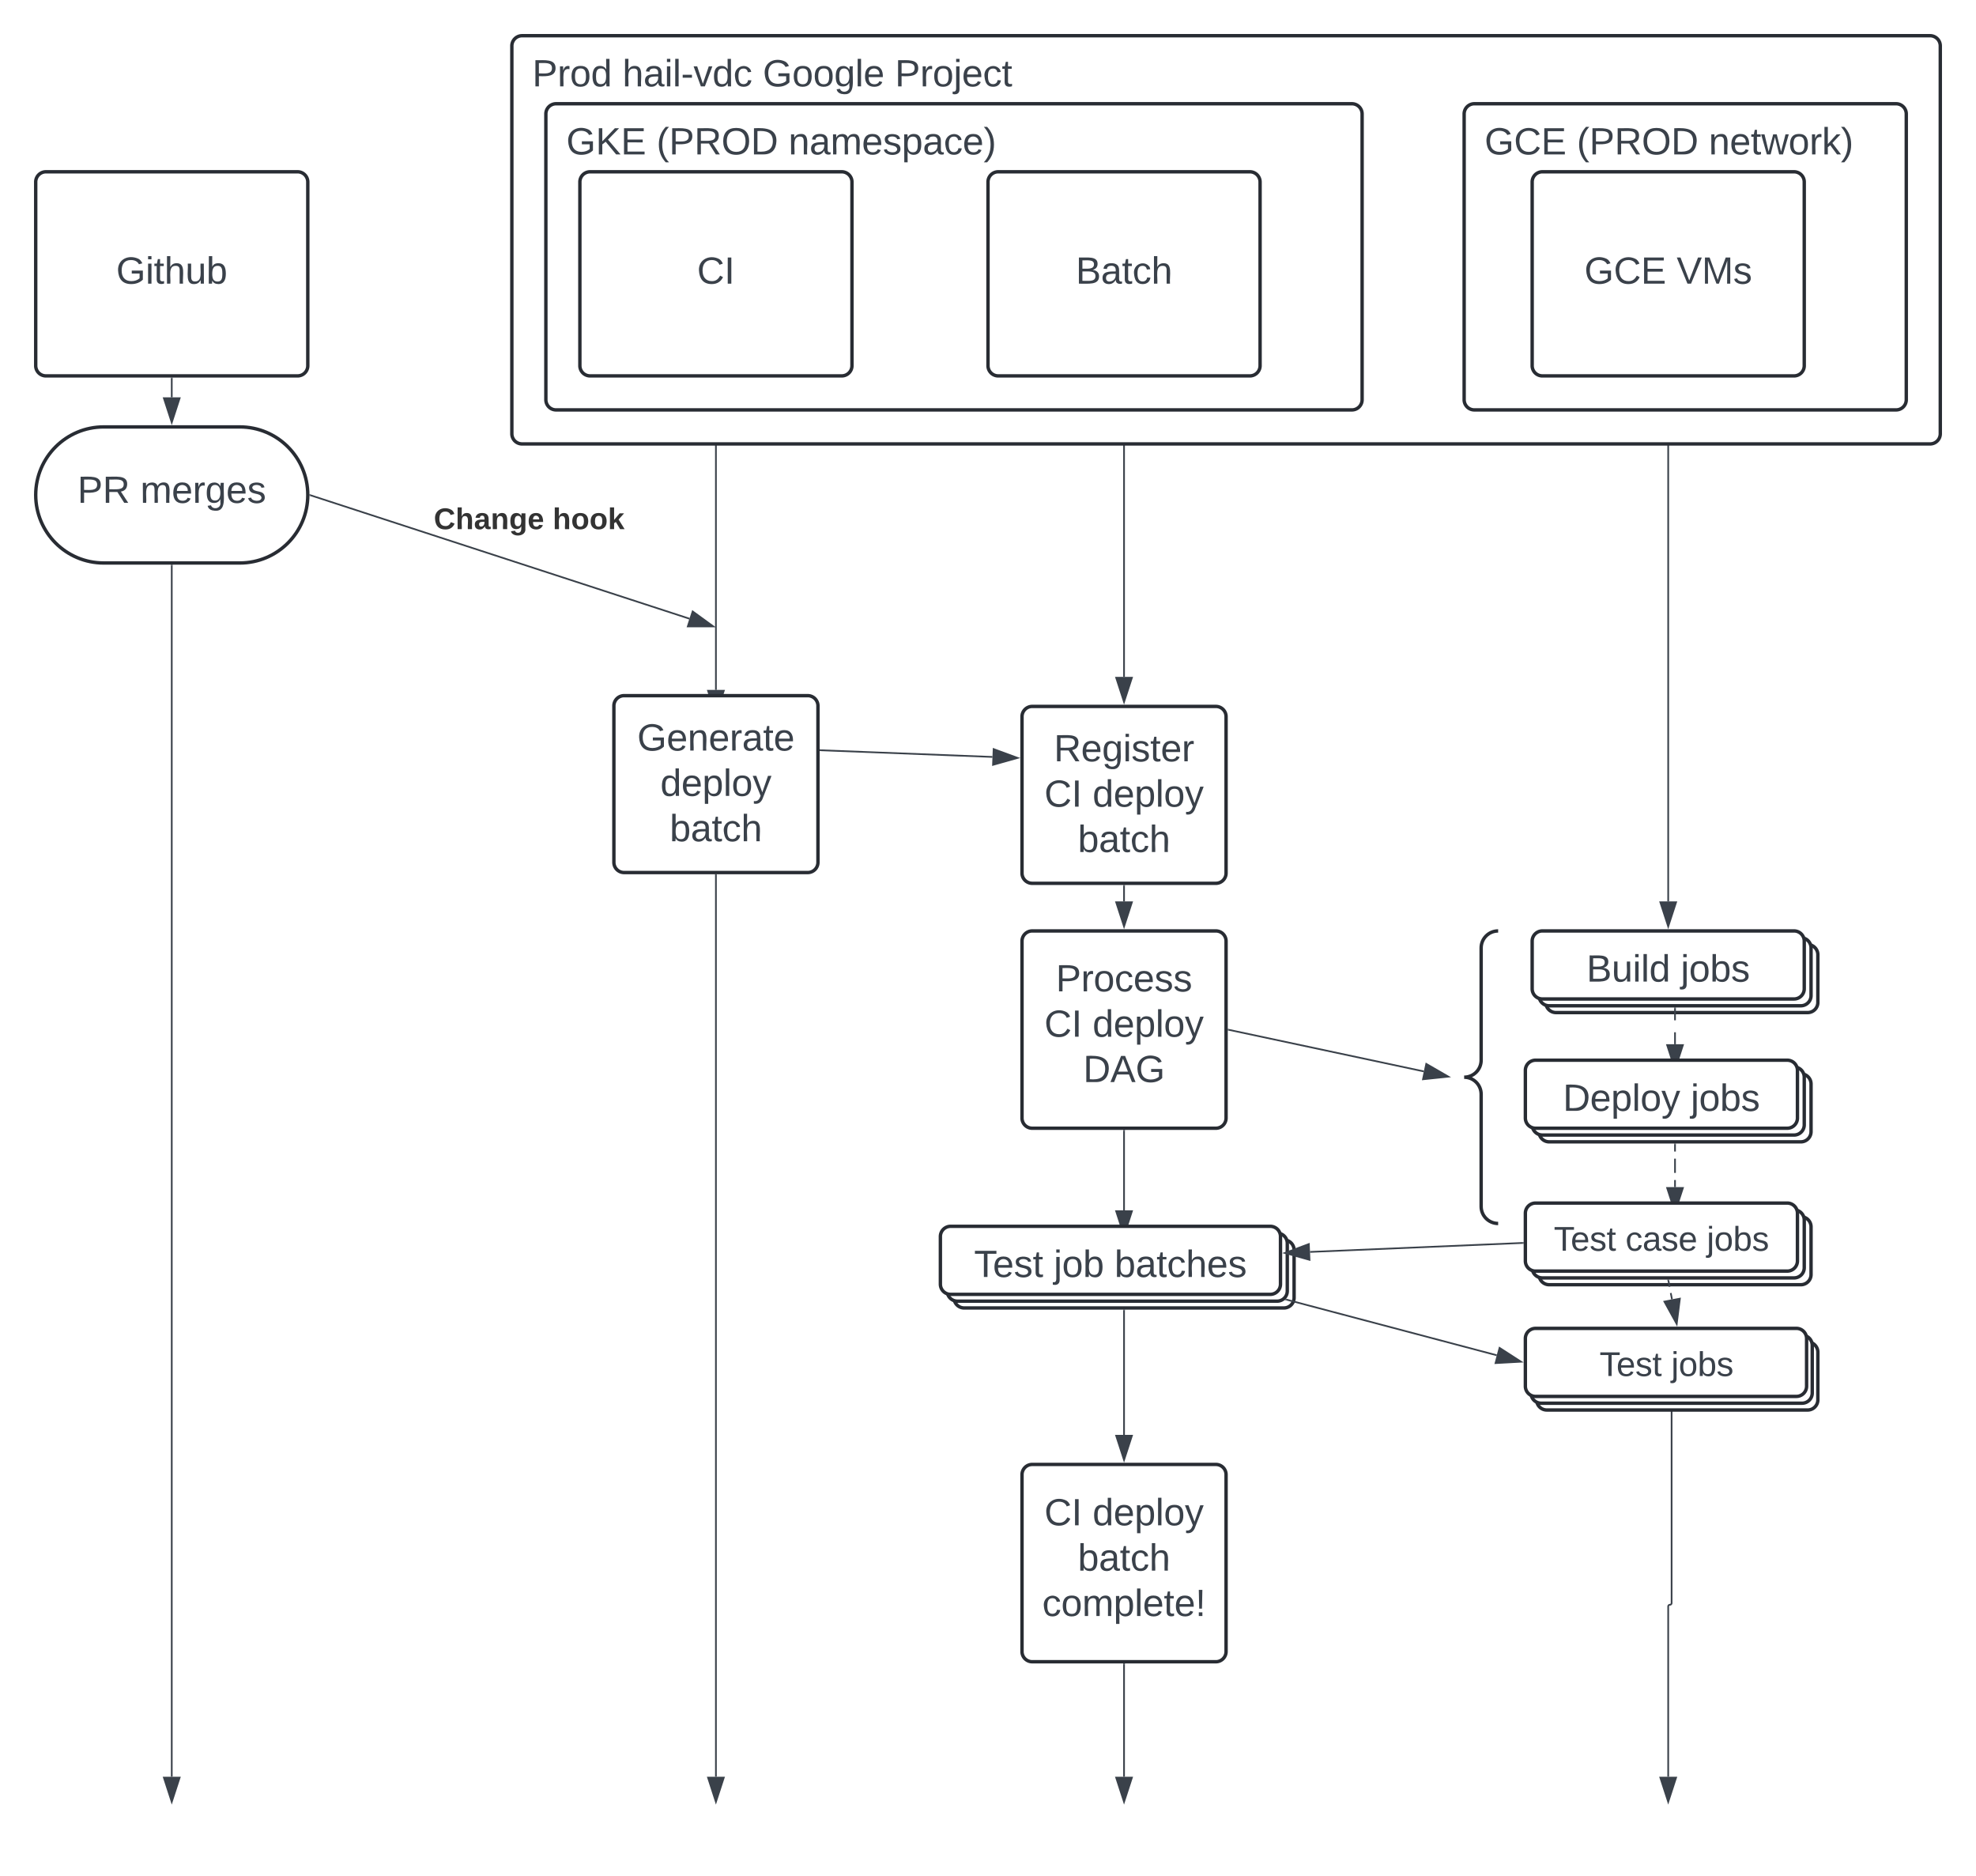 <svg xmlns="http://www.w3.org/2000/svg" xmlns:xlink="http://www.w3.org/1999/xlink" xmlns:lucid="lucid" width="1162" height="1103"><g transform="translate(-139 -139)" lucid:page-tab-id="12R1RM5CUFfr"><path d="M0 0h1500v1500H0z" fill="#fff"/><path d="M1122 965.5v116a1 1 0 0 1-1 1 1 1 0 0 0-1 1v100.12" stroke="#3a414a" fill="none"/><path d="M1122.47 965.5h-.94v-.5h.94z" stroke="#3a414a" stroke-width=".05" fill="#3a414a"/><path d="M1120 1198.38l-4.63-14.26h9.27z" stroke="#3a414a" fill="#3a414a"/><path d="M1120 361.5v307.45" stroke="#3a414a" fill="none"/><path d="M1120.47 361.5h-.94v-.5h.94z" stroke="#3a414a" stroke-width=".05" fill="#3a414a"/><path d="M1120 683.7l-4.63-14.25h9.27z" stroke="#3a414a" fill="#3a414a"/><path d="M800 659.83v9.12" stroke="#3a414a" fill="none"/><path d="M800.48 659.85h-.96v-.52h.96z" stroke="#3a414a" stroke-width=".05" fill="#3a414a"/><path d="M800 683.7l-4.63-14.25h9.26z" stroke="#3a414a" fill="#3a414a"/><path d="M800 803.83v46.8" stroke="#3a414a" fill="none"/><path d="M800.48 803.85h-.96v-.52h.96z" stroke="#3a414a" stroke-width=".05" fill="#3a414a"/><path d="M800 865.38l-4.63-14.26h9.26z" stroke="#3a414a" fill="#3a414a"/><path d="M800 909.5v73.12" stroke="#3a414a" fill="none"/><path d="M800.48 909.5h-.96v-.5h.96z" stroke="#3a414a" stroke-width=".05" fill="#3a414a"/><path d="M800 997.38l-4.63-14.26h9.26z" stroke="#3a414a" fill="#3a414a"/><path d="M800 1117.5v66.12" stroke="#3a414a" fill="none"/><path d="M800.48 1117.5h-.96v-.5h.96z" stroke="#3a414a" stroke-width=".05" fill="#3a414a"/><path d="M800 1198.38l-4.63-14.26h9.26z" stroke="#3a414a" fill="#3a414a"/><path d="M800 361.5v175.45" stroke="#3a414a" fill="none"/><path d="M800.48 361.5h-.96v-.5h.96z" stroke="#3a414a" stroke-width=".05" fill="#3a414a"/><path d="M800 551.7l-4.63-14.25h9.26z" stroke="#3a414a" fill="#3a414a"/><path d="M560 361.5v183.12" stroke="#3a414a" fill="none"/><path d="M560.48 361.5h-.96v-.5h.96z" stroke="#3a414a" stroke-width=".05" fill="#3a414a"/><path d="M560 559.38l-4.63-14.26h9.26z" stroke="#3a414a" fill="#3a414a"/><path d="M560 653.5v530.1" stroke="#3a414a" fill="none"/><path d="M560.48 653.5h-.96v-.5h.96z" stroke="#3a414a" stroke-width=".05" fill="#3a414a"/><path d="M560 1198.38l-4.63-14.27 9.26.02z" stroke="#3a414a" fill="#3a414a"/><path d="M560 561.5v61.12M560 561.5v-.5" stroke="#3a414a" fill="none"/><path d="M560 637.38l-4.63-14.26h9.26z" stroke="#3a414a" fill="#3a414a"/><path d="M160 246a6 6 0 0 1 6-6h148a6 6 0 0 1 6 6v108a6 6 0 0 1-6 6H166a6 6 0 0 1-6-6z" stroke="#282c33" stroke-width="2" fill="#fff"/><use xlink:href="#a" transform="matrix(1,0,0,1,172,252) translate(35.315 53.778)"/><path d="M440 166a6 6 0 0 1 6-6h828a6 6 0 0 1 6 6v228a6 6 0 0 1-6 6H446a6 6 0 0 1-6-6z" stroke="#282c33" stroke-width="2" fill="#fff"/><use xlink:href="#b" transform="matrix(1,0,0,1,452,172) translate(0 17.778)"/><use xlink:href="#c" transform="matrix(1,0,0,1,452,172) translate(53.025 17.778)"/><use xlink:href="#d" transform="matrix(1,0,0,1,452,172) translate(135.556 17.778)"/><use xlink:href="#e" transform="matrix(1,0,0,1,452,172) translate(213.272 17.778)"/><path d="M240 471.5v712.1" stroke="#3a414a" fill="none"/><path d="M240.47 471.5h-.94v-.5h.94z" stroke="#3a414a" stroke-width=".05" fill="#3a414a"/><path d="M240 1198.38l-4.63-14.27 9.26.02z" stroke="#3a414a" fill="#3a414a"/><path d="M240 361.5v11.12" stroke="#3a414a" fill="none"/><path d="M240.47 361.5h-.94v-.5h.94z" stroke="#3a414a" stroke-width=".05" fill="#3a414a"/><path d="M240 387.38l-4.63-14.26h9.26z" stroke="#3a414a" fill="#3a414a"/><path d="M460 206a6 6 0 0 1 6-6h468a6 6 0 0 1 6 6v168a6 6 0 0 1-6 6H466a6 6 0 0 1-6-6z" stroke="#282c33" stroke-width="2" fill="#fff"/><use xlink:href="#f" transform="matrix(1,0,0,1,472,212) translate(0 17.778)"/><use xlink:href="#g" transform="matrix(1,0,0,1,472,212) translate(53.086 17.778)"/><use xlink:href="#h" transform="matrix(1,0,0,1,472,212) translate(130.679 17.778)"/><path d="M480 246a6 6 0 0 1 6-6h148a6 6 0 0 1 6 6v108a6 6 0 0 1-6 6H486a6 6 0 0 1-6-6z" stroke="#282c33" stroke-width="2" fill="#fff"/><use xlink:href="#i" transform="matrix(1,0,0,1,492,252) translate(56.92 53.778)"/><path d="M1000 206a6 6 0 0 1 6-6h248a6 6 0 0 1 6 6v168a6 6 0 0 1-6 6h-248a6 6 0 0 1-6-6z" stroke="#282c33" stroke-width="2" fill="#fff"/><use xlink:href="#j" transform="matrix(1,0,0,1,1012,212) translate(0 17.778)"/><use xlink:href="#g" transform="matrix(1,0,0,1,1012,212) translate(54.259 17.778)"/><use xlink:href="#k" transform="matrix(1,0,0,1,1012,212) translate(131.852 17.778)"/><path d="M280 390c22.1 0 40 17.9 40 40s-17.9 40-40 40h-80c-22.1 0-40-17.9-40-40s17.9-40 40-40z" stroke="#282c33" stroke-width="2" fill="#fff"/><use xlink:href="#l" transform="matrix(1,0,0,1,165,395) translate(19.537 39.653)"/><use xlink:href="#m" transform="matrix(1,0,0,1,165,395) translate(56.512 39.653)"/><path d="M1040 246a6 6 0 0 1 6-6h148a6 6 0 0 1 6 6v108a6 6 0 0 1-6 6h-148a6 6 0 0 1-6-6z" stroke="#282c33" stroke-width="2" fill="#fff"/><use xlink:href="#j" transform="matrix(1,0,0,1,1052,252) translate(18.679 53.778)"/><use xlink:href="#n" transform="matrix(1,0,0,1,1052,252) translate(72.938 53.778)"/><path d="M500 554a6 6 0 0 1 6-6h108a6 6 0 0 1 6 6v92a6 6 0 0 1-6 6H506a6 6 0 0 1-6-6z" stroke="#282c33" stroke-width="2" fill="#fff"/><use xlink:href="#o" transform="matrix(1,0,0,1,512,560) translate(1.735 20.278)"/><use xlink:href="#p" transform="matrix(1,0,0,1,512,560) translate(15.315 46.944)"/><use xlink:href="#q" transform="matrix(1,0,0,1,512,560) translate(20.84 73.611)"/><path d="M621.5 580.1l101.13 3.93" stroke="#3a414a" fill="none"/><path d="M621.53 579.6l-.04.96-.5-.02v-.95z" stroke="#3a414a" stroke-width=".05" fill="#3a414a"/><path d="M737.38 584.6l-14.43 4.08.36-9.26z" stroke="#3a414a" fill="#3a414a"/><path d="M740 692.33a6 6 0 0 1 6-6h108a6 6 0 0 1 6 6v104a6 6 0 0 1-6 6H746a6 6 0 0 1-6-6z" stroke="#282c33" stroke-width="2" fill="#fff"/><use xlink:href="#r" transform="matrix(1,0,0,1,752,698.333) translate(7.907 23.528)"/><use xlink:href="#s" transform="matrix(1,0,0,1,752,698.333) translate(1.148 50.194)"/><use xlink:href="#p" transform="matrix(1,0,0,1,752,698.333) translate(29.481 50.194)"/><use xlink:href="#t" transform="matrix(1,0,0,1,752,698.333) translate(23.957 76.861)"/><path d="M1048 700.33a6 6 0 0 1 6-6h148a6 6 0 0 1 6 6v28a6 6 0 0 1-6 6h-148a6 6 0 0 1-6-6z" stroke="#282c33" stroke-width="2" fill="#fff"/><use xlink:href="#u" transform="matrix(1,0,0,1,1060,706.333) translate(40.84 17.778)"/><use xlink:href="#v" transform="matrix(1,0,0,1,1060,706.333) translate(82.815 17.778)"/><path d="M1044 696.33a6 6 0 0 1 6-6h148a6 6 0 0 1 6 6v28a6 6 0 0 1-6 6h-148a6 6 0 0 1-6-6z" stroke="#282c33" stroke-width="2" fill="#fff"/><use xlink:href="#u" transform="matrix(1,0,0,1,1056,702.333) translate(40.84 17.778)"/><use xlink:href="#v" transform="matrix(1,0,0,1,1056,702.333) translate(82.815 17.778)"/><path d="M1040 692.33a6 6 0 0 1 6-6h148a6 6 0 0 1 6 6v28a6 6 0 0 1-6 6h-148a6 6 0 0 1-6-6z" stroke="#282c33" stroke-width="2" fill="#fff"/><use xlink:href="#w" transform="matrix(1,0,0,1,1052,698.333) translate(19.944 17.778)"/><use xlink:href="#x" transform="matrix(1,0,0,1,1052,698.333) translate(75.377 17.778)"/><path d="M1124 731.83v7.04m0 7.04v7.05" stroke="#3a414a" fill="none"/><path d="M1124.47 731.85h-.94v-.52h.94z" stroke="#3a414a" stroke-width=".05" fill="#3a414a"/><path d="M1124 767.7l-4.63-14.25h9.27z" stroke="#3a414a" fill="#3a414a"/><path d="M1124 811.83v4.2m0 4.18v8.38m0 4.18v4.2" stroke="#3a414a" fill="none"/><path d="M1124.47 811.85h-.94v-.52h.94z" stroke="#3a414a" stroke-width=".05" fill="#3a414a"/><path d="M1124 851.7l-4.63-14.25h9.27z" stroke="#3a414a" fill="#3a414a"/><path d="M1044 776.33a6 6 0 0 1 6-6h148a6 6 0 0 1 6 6v28a6 6 0 0 1-6 6h-148a6 6 0 0 1-6-6z" stroke="#282c33" stroke-width="2" fill="#fff"/><use xlink:href="#u" transform="matrix(1,0,0,1,1056,782.333) translate(40.84 17.778)"/><use xlink:href="#v" transform="matrix(1,0,0,1,1056,782.333) translate(82.815 17.778)"/><path d="M1040 772.33a6 6 0 0 1 6-6h148a6 6 0 0 1 6 6v28a6 6 0 0 1-6 6h-148a6 6 0 0 1-6-6z" stroke="#282c33" stroke-width="2" fill="#fff"/><use xlink:href="#u" transform="matrix(1,0,0,1,1052,778.333) translate(40.84 17.778)"/><use xlink:href="#v" transform="matrix(1,0,0,1,1052,778.333) translate(82.815 17.778)"/><path d="M1036 768.33a6 6 0 0 1 6-6h148a6 6 0 0 1 6 6v28a6 6 0 0 1-6 6h-148a6 6 0 0 1-6-6z" stroke="#282c33" stroke-width="2" fill="#fff"/><use xlink:href="#y" transform="matrix(1,0,0,1,1048,774.333) translate(10.068 17.778)"/><use xlink:href="#x" transform="matrix(1,0,0,1,1048,774.333) translate(85.253 17.778)"/><path d="M740 560.33a6 6 0 0 1 6-6h108a6 6 0 0 1 6 6v92a6 6 0 0 1-6 6H746a6 6 0 0 1-6-6z" stroke="#282c33" stroke-width="2" fill="#fff"/><use xlink:href="#z" transform="matrix(1,0,0,1,752,566.333) translate(6.735 20.278)"/><use xlink:href="#s" transform="matrix(1,0,0,1,752,566.333) translate(1.148 46.944)"/><use xlink:href="#p" transform="matrix(1,0,0,1,752,566.333) translate(29.481 46.944)"/><use xlink:href="#q" transform="matrix(1,0,0,1,752,566.333) translate(20.84 73.611)"/><path d="M1044 860.33a6 6 0 0 1 6-6h148a6 6 0 0 1 6 6v28a6 6 0 0 1-6 6h-148a6 6 0 0 1-6-6z" stroke="#282c33" stroke-width="2" fill="#fff"/><use xlink:href="#u" transform="matrix(1,0,0,1,1056,866.333) translate(40.84 17.778)"/><use xlink:href="#v" transform="matrix(1,0,0,1,1056,866.333) translate(82.815 17.778)"/><path d="M1040 856.33a6 6 0 0 1 6-6h148a6 6 0 0 1 6 6v28a6 6 0 0 1-6 6h-148a6 6 0 0 1-6-6z" stroke="#282c33" stroke-width="2" fill="#fff"/><use xlink:href="#u" transform="matrix(1,0,0,1,1052,862.333) translate(40.84 17.778)"/><use xlink:href="#v" transform="matrix(1,0,0,1,1052,862.333) translate(82.815 17.778)"/><path d="M1036 852.33a6 6 0 0 1 6-6h148a6 6 0 0 1 6 6v28a6 6 0 0 1-6 6h-148a6 6 0 0 1-6-6z" stroke="#282c33" stroke-width="2" fill="#fff"/><use xlink:href="#A" transform="matrix(1,0,0,1,1048,858.333) translate(4.722 16)"/><use xlink:href="#B" transform="matrix(1,0,0,1,1048,858.333) translate(46.889 16)"/><use xlink:href="#C" transform="matrix(1,0,0,1,1048,858.333) translate(94.667 16)"/><path d="M1120.1 891.82l.7 3.7m.7 3.7l.72 3.7" stroke="#3a414a" fill="none"/><path d="M1120.56 891.75l-.93.18-.1-.6h.95z" stroke="#3a414a" stroke-width=".05" fill="#3a414a"/><path d="M1125 917.4l-7.24-13.13 9.1-1.74z" stroke="#3a414a" fill="#3a414a"/><path d="M720 246a6 6 0 0 1 6-6h148a6 6 0 0 1 6 6v108a6 6 0 0 1-6 6H726a6 6 0 0 1-6-6z" stroke="#282c33" stroke-width="2" fill="#fff"/><use xlink:href="#D" transform="matrix(1,0,0,1,732,252) translate(39.605 53.778)"/><path d="M321.48 430.15l222.94 72.6" stroke="#3a414a" fill="none"/><path d="M321.63 429.7l-.3.9-.36-.1.03-.5-.02-.5z" stroke="#3a414a" stroke-width=".05" fill="#3a414a"/><path d="M558.46 507.3h-15l2.87-8.82z" stroke="#3a414a" fill="#3a414a"/><g><use xlink:href="#E" transform="matrix(1,0,0,1,394.086,435.885) translate(0 14.222)"/><use xlink:href="#F" transform="matrix(1,0,0,1,394.086,435.885) translate(69.926 14.222)"/></g><path d="M1000 692.33a6 6 0 0 1 6-6h8a6 6 0 0 1 6 6v160a6 6 0 0 1-6 6h-8a6 6 0 0 1-6-6z" fill="none"/><path d="M1020 858.33c-5.52 0-10-4.47-10-10v-66c0-5.52-4.48-10-10-10 5.52 0 10-4.47 10-10v-66c0-5.52 4.48-10 10-10" stroke="#282c33" stroke-width="2" fill="none"/><path d="M861.5 744.44l114.78 24.48" stroke="#3a414a" fill="none"/><path d="M861.6 743.98l-.2.92-.4-.08v-.97z" stroke="#3a414a" stroke-width=".05" fill="#3a414a"/><path d="M990.72 772l-14.92 1.55 1.93-9.06z" stroke="#3a414a" fill="#3a414a"/><path d="M700 874a6 6 0 0 1 6-6h188a6 6 0 0 1 6 6v28a6 6 0 0 1-6 6H706a6 6 0 0 1-6-6z" stroke="#282c33" stroke-width="2" fill="#fff"/><g><use xlink:href="#G" transform="matrix(1,0,0,1,712,880) translate(0.037 17.778)"/><use xlink:href="#H" transform="matrix(1,0,0,1,712,880) translate(56.21 17.778)"/><use xlink:href="#I" transform="matrix(1,0,0,1,712,880) translate(98.185 17.778)"/></g><path d="M696 870a6 6 0 0 1 6-6h188a6 6 0 0 1 6 6v28a6 6 0 0 1-6 6H702a6 6 0 0 1-6-6z" stroke="#282c33" stroke-width="2" fill="#fff"/><g><use xlink:href="#G" transform="matrix(1,0,0,1,708,876) translate(0.037 17.778)"/><use xlink:href="#H" transform="matrix(1,0,0,1,708,876) translate(56.21 17.778)"/><use xlink:href="#I" transform="matrix(1,0,0,1,708,876) translate(98.185 17.778)"/></g><path d="M692 866a6 6 0 0 1 6-6h188a6 6 0 0 1 6 6v28a6 6 0 0 1-6 6H698a6 6 0 0 1-6-6z" stroke="#282c33" stroke-width="2" fill="#fff"/><g><use xlink:href="#J" transform="matrix(1,0,0,1,704,872) translate(7.815 17.778)"/><use xlink:href="#K" transform="matrix(1,0,0,1,704,872) translate(54.667 17.778)"/><use xlink:href="#I" transform="matrix(1,0,0,1,704,872) translate(90.407 17.778)"/></g><path d="M1042.62 934a6 6 0 0 1 6-6H1202a6 6 0 0 1 6 6v28a6 6 0 0 1-6 6h-153.38a6 6 0 0 1-6-6z" stroke="#282c33" stroke-width="2" fill="#fff"/><path d="M1039.3 930a6 6 0 0 1 6-6h153.4a6 6 0 0 1 6 6v28a6 6 0 0 1-6 6h-153.4a6 6 0 0 1-6-6z" stroke="#282c33" stroke-width="2" fill="#fff"/><path d="M1036 926a6 6 0 0 1 6-6h153.38a6 6 0 0 1 6 6v28a6 6 0 0 1-6 6H1042a6 6 0 0 1-6-6z" stroke="#282c33" stroke-width="2" fill="#fff"/><g><use xlink:href="#A" transform="matrix(1,0,0,1,1048,932) translate(31.611 16)"/><use xlink:href="#C" transform="matrix(1,0,0,1,1048,932) translate(73.778 16)"/></g><path d="M1034.5 869.77l-125.13 5.28" stroke="#3a414a" fill="none"/><path d="M1035 870.23l-.5.02-.03-.95.53-.02z" stroke="#3a414a" stroke-width=".05" fill="#3a414a"/><path d="M894.62 875.67l14.05-5.23.4 9.26z" stroke="#3a414a" fill="#3a414a"/><path d="M895.43 903.08l123.73 32.73" stroke="#3a414a" fill="none"/><path d="M895.57 902.62l-.24.92-.82-.2.45-.4.34-.4z" stroke="#3a414a" stroke-width=".05" fill="#3a414a"/><path d="M1033.44 939.6l-14.98.82 2.37-8.96z" stroke="#3a414a" fill="#3a414a"/><path d="M740 1006a6 6 0 0 1 6-6h108a6 6 0 0 1 6 6v104a6 6 0 0 1-6 6H746a6 6 0 0 1-6-6z" stroke="#282c33" stroke-width="2" fill="#fff"/><g><use xlink:href="#L" transform="matrix(1,0,0,1,752,1012) translate(1.148 23.778)"/><use xlink:href="#p" transform="matrix(1,0,0,1,752,1012) translate(29.481 23.778)"/><use xlink:href="#M" transform="matrix(1,0,0,1,752,1012) translate(20.84 50.444)"/><use xlink:href="#N" transform="matrix(1,0,0,1,752,1012) translate(-0.086 77.111)"/></g><defs><path fill="#3a414a" d="M143 4C61 4 22-44 18-125c-5-107 100-154 193-111 17 8 29 25 37 43l-32 9c-13-25-37-40-76-40-61 0-88 39-88 99 0 61 29 100 91 101 35 0 62-11 79-27v-45h-74v-28h105v86C228-13 192 4 143 4" id="O"/><path fill="#3a414a" d="M24-231v-30h32v30H24zM24 0v-190h32V0H24" id="P"/><path fill="#3a414a" d="M59-47c-2 24 18 29 38 22v24C64 9 27 4 27-40v-127H5v-23h24l9-43h21v43h35v23H59v120" id="Q"/><path fill="#3a414a" d="M106-169C34-169 62-67 57 0H25v-261h32l-1 103c12-21 28-36 61-36 89 0 53 116 60 194h-32v-121c2-32-8-49-39-48" id="R"/><path fill="#3a414a" d="M84 4C-5 8 30-112 23-190h32v120c0 31 7 50 39 49 72-2 45-101 50-169h31l1 190h-30c-1-10 1-25-2-33-11 22-28 36-60 37" id="S"/><path fill="#3a414a" d="M115-194c53 0 69 39 70 98 0 66-23 100-70 100C84 3 66-7 56-30L54 0H23l1-261h32v101c10-23 28-34 59-34zm-8 174c40 0 45-34 45-75 0-40-5-75-45-74-42 0-51 32-51 76 0 43 10 73 51 73" id="T"/><g id="a"><use transform="matrix(0.062,0,0,0.062,0,0)" xlink:href="#O"/><use transform="matrix(0.062,0,0,0.062,17.284,0)" xlink:href="#P"/><use transform="matrix(0.062,0,0,0.062,22.16,0)" xlink:href="#Q"/><use transform="matrix(0.062,0,0,0.062,28.333,0)" xlink:href="#R"/><use transform="matrix(0.062,0,0,0.062,40.679,0)" xlink:href="#S"/><use transform="matrix(0.062,0,0,0.062,53.025,0)" xlink:href="#T"/></g><path fill="#3a414a" d="M30-248c87 1 191-15 191 75 0 78-77 80-158 76V0H30v-248zm33 125c57 0 124 11 124-50 0-59-68-47-124-48v98" id="U"/><path fill="#3a414a" d="M114-163C36-179 61-72 57 0H25l-1-190h30c1 12-1 29 2 39 6-27 23-49 58-41v29" id="V"/><path fill="#3a414a" d="M100-194c62-1 85 37 85 99 1 63-27 99-86 99S16-35 15-95c0-66 28-99 85-99zM99-20c44 1 53-31 53-75 0-43-8-75-51-75s-53 32-53 75 10 74 51 75" id="W"/><path fill="#3a414a" d="M85-194c31 0 48 13 60 33l-1-100h32l1 261h-30c-2-10 0-23-3-31C134-8 116 4 85 4 32 4 16-35 15-94c0-66 23-100 70-100zm9 24c-40 0-46 34-46 75 0 40 6 74 45 74 42 0 51-32 51-76 0-42-9-74-50-73" id="X"/><g id="b"><use transform="matrix(0.062,0,0,0.062,0,0)" xlink:href="#U"/><use transform="matrix(0.062,0,0,0.062,14.815,0)" xlink:href="#V"/><use transform="matrix(0.062,0,0,0.062,22.16,0)" xlink:href="#W"/><use transform="matrix(0.062,0,0,0.062,34.506,0)" xlink:href="#X"/></g><path fill="#3a414a" d="M141-36C126-15 110 5 73 4 37 3 15-17 15-53c-1-64 63-63 125-63 3-35-9-54-41-54-24 1-41 7-42 31l-33-3c5-37 33-52 76-52 45 0 72 20 72 64v82c-1 20 7 32 28 27v20c-31 9-61-2-59-35zM48-53c0 20 12 33 32 33 41-3 63-29 60-74-43 2-92-5-92 41" id="Y"/><path fill="#3a414a" d="M24 0v-261h32V0H24" id="Z"/><path fill="#3a414a" d="M16-82v-28h88v28H16" id="aa"/><path fill="#3a414a" d="M108 0H70L1-190h34L89-25l56-165h34" id="ab"/><path fill="#3a414a" d="M96-169c-40 0-48 33-48 73s9 75 48 75c24 0 41-14 43-38l32 2c-6 37-31 61-74 61-59 0-76-41-82-99-10-93 101-131 147-64 4 7 5 14 7 22l-32 3c-4-21-16-35-41-35" id="ac"/><g id="c"><use transform="matrix(0.062,0,0,0.062,0,0)" xlink:href="#R"/><use transform="matrix(0.062,0,0,0.062,12.346,0)" xlink:href="#Y"/><use transform="matrix(0.062,0,0,0.062,24.691,0)" xlink:href="#P"/><use transform="matrix(0.062,0,0,0.062,29.568,0)" xlink:href="#Z"/><use transform="matrix(0.062,0,0,0.062,34.444,0)" xlink:href="#aa"/><use transform="matrix(0.062,0,0,0.062,41.79,0)" xlink:href="#ab"/><use transform="matrix(0.062,0,0,0.062,52.901,0)" xlink:href="#X"/><use transform="matrix(0.062,0,0,0.062,65.247,0)" xlink:href="#ac"/></g><path fill="#3a414a" d="M177-190C167-65 218 103 67 71c-23-6-38-20-44-43l32-5c15 47 100 32 89-28v-30C133-14 115 1 83 1 29 1 15-40 15-95c0-56 16-97 71-98 29-1 48 16 59 35 1-10 0-23 2-32h30zM94-22c36 0 50-32 50-73 0-42-14-75-50-75-39 0-46 34-46 75s6 73 46 73" id="ad"/><path fill="#3a414a" d="M100-194c63 0 86 42 84 106H49c0 40 14 67 53 68 26 1 43-12 49-29l28 8c-11 28-37 45-77 45C44 4 14-33 15-96c1-61 26-98 85-98zm52 81c6-60-76-77-97-28-3 7-6 17-6 28h103" id="ae"/><g id="d"><use transform="matrix(0.062,0,0,0.062,0,0)" xlink:href="#O"/><use transform="matrix(0.062,0,0,0.062,17.284,0)" xlink:href="#W"/><use transform="matrix(0.062,0,0,0.062,29.63,0)" xlink:href="#W"/><use transform="matrix(0.062,0,0,0.062,41.975,0)" xlink:href="#ad"/><use transform="matrix(0.062,0,0,0.062,54.321,0)" xlink:href="#Z"/><use transform="matrix(0.062,0,0,0.062,59.198,0)" xlink:href="#ae"/></g><path fill="#3a414a" d="M24-231v-30h32v30H24zM-9 49c24 4 33-6 33-30v-209h32V24c2 40-23 58-65 49V49" id="af"/><g id="e"><use transform="matrix(0.062,0,0,0.062,0,0)" xlink:href="#U"/><use transform="matrix(0.062,0,0,0.062,14.815,0)" xlink:href="#V"/><use transform="matrix(0.062,0,0,0.062,22.16,0)" xlink:href="#W"/><use transform="matrix(0.062,0,0,0.062,34.506,0)" xlink:href="#af"/><use transform="matrix(0.062,0,0,0.062,39.383,0)" xlink:href="#ae"/><use transform="matrix(0.062,0,0,0.062,51.728,0)" xlink:href="#ac"/><use transform="matrix(0.062,0,0,0.062,62.84,0)" xlink:href="#Q"/></g><path fill="#3a414a" d="M194 0L95-120 63-95V0H30v-248h33v124l119-124h40L117-140 236 0h-42" id="ag"/><path fill="#3a414a" d="M30 0v-248h187v28H63v79h144v27H63v87h162V0H30" id="ah"/><g id="f"><use transform="matrix(0.062,0,0,0.062,0,0)" xlink:href="#O"/><use transform="matrix(0.062,0,0,0.062,17.284,0)" xlink:href="#ag"/><use transform="matrix(0.062,0,0,0.062,32.099,0)" xlink:href="#ah"/></g><path fill="#3a414a" d="M87 75C49 33 22-17 22-94c0-76 28-126 65-167h31c-38 41-64 92-64 168S80 34 118 75H87" id="ai"/><path fill="#3a414a" d="M233-177c-1 41-23 64-60 70L243 0h-38l-65-103H63V0H30v-248c88 3 205-21 203 71zM63-129c60-2 137 13 137-47 0-61-80-42-137-45v92" id="aj"/><path fill="#3a414a" d="M140-251c81 0 123 46 123 126C263-46 219 4 140 4 59 4 17-45 17-125s42-126 123-126zm0 227c63 0 89-41 89-101s-29-99-89-99c-61 0-89 39-89 99S79-25 140-24" id="ak"/><path fill="#3a414a" d="M30-248c118-7 216 8 213 122C240-48 200 0 122 0H30v-248zM63-27c89 8 146-16 146-99s-60-101-146-95v194" id="al"/><g id="g"><use transform="matrix(0.062,0,0,0.062,0,0)" xlink:href="#ai"/><use transform="matrix(0.062,0,0,0.062,7.346,0)" xlink:href="#U"/><use transform="matrix(0.062,0,0,0.062,22.16,0)" xlink:href="#aj"/><use transform="matrix(0.062,0,0,0.062,38.148,0)" xlink:href="#ak"/><use transform="matrix(0.062,0,0,0.062,55.432,0)" xlink:href="#al"/></g><path fill="#3a414a" d="M117-194c89-4 53 116 60 194h-32v-121c0-31-8-49-39-48C34-167 62-67 57 0H25l-1-190h30c1 10-1 24 2 32 11-22 29-35 61-36" id="am"/><path fill="#3a414a" d="M210-169c-67 3-38 105-44 169h-31v-121c0-29-5-50-35-48C34-165 62-65 56 0H25l-1-190h30c1 10-1 24 2 32 10-44 99-50 107 0 11-21 27-35 58-36 85-2 47 119 55 194h-31v-121c0-29-5-49-35-48" id="an"/><path fill="#3a414a" d="M135-143c-3-34-86-38-87 0 15 53 115 12 119 90S17 21 10-45l28-5c4 36 97 45 98 0-10-56-113-15-118-90-4-57 82-63 122-42 12 7 21 19 24 35" id="ao"/><path fill="#3a414a" d="M115-194c55 1 70 41 70 98S169 2 115 4C84 4 66-9 55-30l1 105H24l-1-265h31l2 30c10-21 28-34 59-34zm-8 174c40 0 45-34 45-75s-6-73-45-74c-42 0-51 32-51 76 0 43 10 73 51 73" id="ap"/><path fill="#3a414a" d="M33-261c38 41 65 92 65 168S71 34 33 75H2C39 34 66-17 66-93S39-220 2-261h31" id="aq"/><g id="h"><use transform="matrix(0.062,0,0,0.062,0,0)" xlink:href="#am"/><use transform="matrix(0.062,0,0,0.062,12.346,0)" xlink:href="#Y"/><use transform="matrix(0.062,0,0,0.062,24.691,0)" xlink:href="#an"/><use transform="matrix(0.062,0,0,0.062,43.148,0)" xlink:href="#ae"/><use transform="matrix(0.062,0,0,0.062,55.494,0)" xlink:href="#ao"/><use transform="matrix(0.062,0,0,0.062,66.605,0)" xlink:href="#ap"/><use transform="matrix(0.062,0,0,0.062,78.951,0)" xlink:href="#Y"/><use transform="matrix(0.062,0,0,0.062,91.296,0)" xlink:href="#ac"/><use transform="matrix(0.062,0,0,0.062,102.407,0)" xlink:href="#ae"/><use transform="matrix(0.062,0,0,0.062,114.753,0)" xlink:href="#aq"/></g><path fill="#3a414a" d="M212-179c-10-28-35-45-73-45-59 0-87 40-87 99 0 60 29 101 89 101 43 0 62-24 78-52l27 14C228-24 195 4 139 4 59 4 22-46 18-125c-6-104 99-153 187-111 19 9 31 26 39 46" id="ar"/><path fill="#3a414a" d="M33 0v-248h34V0H33" id="as"/><g id="i"><use transform="matrix(0.062,0,0,0.062,0,0)" xlink:href="#ar"/><use transform="matrix(0.062,0,0,0.062,15.988,0)" xlink:href="#as"/></g><g id="j"><use transform="matrix(0.062,0,0,0.062,0,0)" xlink:href="#O"/><use transform="matrix(0.062,0,0,0.062,17.284,0)" xlink:href="#ar"/><use transform="matrix(0.062,0,0,0.062,33.272,0)" xlink:href="#ah"/></g><path fill="#3a414a" d="M206 0h-36l-40-164L89 0H53L-1-190h32L70-26l43-164h34l41 164 42-164h31" id="at"/><path fill="#3a414a" d="M143 0L79-87 56-68V0H24v-261h32v163l83-92h37l-77 82L181 0h-38" id="au"/><g id="k"><use transform="matrix(0.062,0,0,0.062,0,0)" xlink:href="#am"/><use transform="matrix(0.062,0,0,0.062,12.346,0)" xlink:href="#ae"/><use transform="matrix(0.062,0,0,0.062,24.691,0)" xlink:href="#Q"/><use transform="matrix(0.062,0,0,0.062,30.864,0)" xlink:href="#at"/><use transform="matrix(0.062,0,0,0.062,46.852,0)" xlink:href="#W"/><use transform="matrix(0.062,0,0,0.062,59.198,0)" xlink:href="#V"/><use transform="matrix(0.062,0,0,0.062,66.543,0)" xlink:href="#au"/><use transform="matrix(0.062,0,0,0.062,77.654,0)" xlink:href="#aq"/></g><g id="l"><use transform="matrix(0.062,0,0,0.062,0,0)" xlink:href="#U"/><use transform="matrix(0.062,0,0,0.062,14.815,0)" xlink:href="#aj"/></g><g id="m"><use transform="matrix(0.062,0,0,0.062,0,0)" xlink:href="#an"/><use transform="matrix(0.062,0,0,0.062,18.457,0)" xlink:href="#ae"/><use transform="matrix(0.062,0,0,0.062,30.802,0)" xlink:href="#V"/><use transform="matrix(0.062,0,0,0.062,38.148,0)" xlink:href="#ad"/><use transform="matrix(0.062,0,0,0.062,50.494,0)" xlink:href="#ae"/><use transform="matrix(0.062,0,0,0.062,62.84,0)" xlink:href="#ao"/></g><path fill="#3a414a" d="M137 0h-34L2-248h35l83 218 83-218h36" id="av"/><path fill="#3a414a" d="M240 0l2-218c-23 76-54 145-80 218h-23L58-218 59 0H30v-248h44l77 211c21-75 51-140 76-211h43V0h-30" id="aw"/><g id="n"><use transform="matrix(0.062,0,0,0.062,0,0)" xlink:href="#av"/><use transform="matrix(0.062,0,0,0.062,14.815,0)" xlink:href="#aw"/><use transform="matrix(0.062,0,0,0.062,33.272,0)" xlink:href="#ao"/></g><g id="o"><use transform="matrix(0.062,0,0,0.062,0,0)" xlink:href="#O"/><use transform="matrix(0.062,0,0,0.062,17.284,0)" xlink:href="#ae"/><use transform="matrix(0.062,0,0,0.062,29.63,0)" xlink:href="#am"/><use transform="matrix(0.062,0,0,0.062,41.975,0)" xlink:href="#ae"/><use transform="matrix(0.062,0,0,0.062,54.321,0)" xlink:href="#V"/><use transform="matrix(0.062,0,0,0.062,61.667,0)" xlink:href="#Y"/><use transform="matrix(0.062,0,0,0.062,74.012,0)" xlink:href="#Q"/><use transform="matrix(0.062,0,0,0.062,80.185,0)" xlink:href="#ae"/></g><path fill="#3a414a" d="M179-190L93 31C79 59 56 82 12 73V49c39 6 53-20 64-50L1-190h34L92-34l54-156h33" id="ax"/><g id="p"><use transform="matrix(0.062,0,0,0.062,0,0)" xlink:href="#X"/><use transform="matrix(0.062,0,0,0.062,12.346,0)" xlink:href="#ae"/><use transform="matrix(0.062,0,0,0.062,24.691,0)" xlink:href="#ap"/><use transform="matrix(0.062,0,0,0.062,37.037,0)" xlink:href="#Z"/><use transform="matrix(0.062,0,0,0.062,41.914,0)" xlink:href="#W"/><use transform="matrix(0.062,0,0,0.062,54.259,0)" xlink:href="#ax"/></g><g id="q"><use transform="matrix(0.062,0,0,0.062,0,0)" xlink:href="#T"/><use transform="matrix(0.062,0,0,0.062,12.346,0)" xlink:href="#Y"/><use transform="matrix(0.062,0,0,0.062,24.691,0)" xlink:href="#Q"/><use transform="matrix(0.062,0,0,0.062,30.864,0)" xlink:href="#ac"/><use transform="matrix(0.062,0,0,0.062,41.975,0)" xlink:href="#R"/></g><g id="r"><use transform="matrix(0.062,0,0,0.062,0,0)" xlink:href="#U"/><use transform="matrix(0.062,0,0,0.062,14.815,0)" xlink:href="#V"/><use transform="matrix(0.062,0,0,0.062,22.16,0)" xlink:href="#W"/><use transform="matrix(0.062,0,0,0.062,34.506,0)" xlink:href="#ac"/><use transform="matrix(0.062,0,0,0.062,45.617,0)" xlink:href="#ae"/><use transform="matrix(0.062,0,0,0.062,57.963,0)" xlink:href="#ao"/><use transform="matrix(0.062,0,0,0.062,69.074,0)" xlink:href="#ao"/></g><g id="s"><use transform="matrix(0.062,0,0,0.062,0,0)" xlink:href="#ar"/><use transform="matrix(0.062,0,0,0.062,15.988,0)" xlink:href="#as"/></g><path fill="#3a414a" d="M205 0l-28-72H64L36 0H1l101-248h38L239 0h-34zm-38-99l-47-123c-12 45-31 82-46 123h93" id="ay"/><g id="t"><use transform="matrix(0.062,0,0,0.062,0,0)" xlink:href="#al"/><use transform="matrix(0.062,0,0,0.062,15.988,0)" xlink:href="#ay"/><use transform="matrix(0.062,0,0,0.062,30.802,0)" xlink:href="#O"/></g><path fill="#3a414a" d="M153-248C145-148 188 4 80 4 36 3 13-21 6-62l32-5c4 25 16 42 43 43 27 0 39-20 39-49v-147H72v-28h81" id="az"/><g id="u"><use transform="matrix(0.062,0,0,0.062,0,0)" xlink:href="#az"/><use transform="matrix(0.062,0,0,0.062,11.111,0)" xlink:href="#W"/><use transform="matrix(0.062,0,0,0.062,23.457,0)" xlink:href="#T"/></g><path fill="#3a414a" d="M27 0v-27h64v-190l-56 39v-29l58-41h29v221h61V0H27" id="aA"/><use transform="matrix(0.062,0,0,0.062,0,0)" xlink:href="#aA" id="v"/><path fill="#3a414a" d="M160-131c35 5 61 23 61 61C221 17 115-2 30 0v-248c76 3 177-17 177 60 0 33-19 50-47 57zm-97-11c50-1 110 9 110-42 0-47-63-36-110-37v79zm0 115c55-2 124 14 124-45 0-56-70-42-124-44v89" id="aB"/><g id="w"><use transform="matrix(0.062,0,0,0.062,0,0)" xlink:href="#aB"/><use transform="matrix(0.062,0,0,0.062,14.815,0)" xlink:href="#S"/><use transform="matrix(0.062,0,0,0.062,27.16,0)" xlink:href="#P"/><use transform="matrix(0.062,0,0,0.062,32.037,0)" xlink:href="#Z"/><use transform="matrix(0.062,0,0,0.062,36.914,0)" xlink:href="#X"/></g><g id="x"><use transform="matrix(0.062,0,0,0.062,0,0)" xlink:href="#af"/><use transform="matrix(0.062,0,0,0.062,4.877,0)" xlink:href="#W"/><use transform="matrix(0.062,0,0,0.062,17.222,0)" xlink:href="#T"/><use transform="matrix(0.062,0,0,0.062,29.568,0)" xlink:href="#ao"/></g><g id="y"><use transform="matrix(0.062,0,0,0.062,0,0)" xlink:href="#al"/><use transform="matrix(0.062,0,0,0.062,15.988,0)" xlink:href="#ae"/><use transform="matrix(0.062,0,0,0.062,28.333,0)" xlink:href="#ap"/><use transform="matrix(0.062,0,0,0.062,40.679,0)" xlink:href="#Z"/><use transform="matrix(0.062,0,0,0.062,45.556,0)" xlink:href="#W"/><use transform="matrix(0.062,0,0,0.062,57.901,0)" xlink:href="#ax"/></g><g id="z"><use transform="matrix(0.062,0,0,0.062,0,0)" xlink:href="#aj"/><use transform="matrix(0.062,0,0,0.062,15.988,0)" xlink:href="#ae"/><use transform="matrix(0.062,0,0,0.062,28.333,0)" xlink:href="#ad"/><use transform="matrix(0.062,0,0,0.062,40.679,0)" xlink:href="#P"/><use transform="matrix(0.062,0,0,0.062,45.556,0)" xlink:href="#ao"/><use transform="matrix(0.062,0,0,0.062,56.667,0)" xlink:href="#Q"/><use transform="matrix(0.062,0,0,0.062,62.84,0)" xlink:href="#ae"/><use transform="matrix(0.062,0,0,0.062,75.185,0)" xlink:href="#V"/></g><path fill="#3a414a" d="M127-220V0H93v-220H8v-28h204v28h-85" id="aC"/><g id="A"><use transform="matrix(0.056,0,0,0.056,0,0)" xlink:href="#aC"/><use transform="matrix(0.056,0,0,0.056,9.944,0)" xlink:href="#ae"/><use transform="matrix(0.056,0,0,0.056,21.056,0)" xlink:href="#ao"/><use transform="matrix(0.056,0,0,0.056,31.056,0)" xlink:href="#Q"/></g><g id="B"><use transform="matrix(0.056,0,0,0.056,0,0)" xlink:href="#ac"/><use transform="matrix(0.056,0,0,0.056,10,0)" xlink:href="#Y"/><use transform="matrix(0.056,0,0,0.056,21.111,0)" xlink:href="#ao"/><use transform="matrix(0.056,0,0,0.056,31.111,0)" xlink:href="#ae"/></g><g id="C"><use transform="matrix(0.056,0,0,0.056,0,0)" xlink:href="#af"/><use transform="matrix(0.056,0,0,0.056,4.389,0)" xlink:href="#W"/><use transform="matrix(0.056,0,0,0.056,15.5,0)" xlink:href="#T"/><use transform="matrix(0.056,0,0,0.056,26.611,0)" xlink:href="#ao"/></g><g id="D"><use transform="matrix(0.062,0,0,0.062,0,0)" xlink:href="#aB"/><use transform="matrix(0.062,0,0,0.062,14.815,0)" xlink:href="#Y"/><use transform="matrix(0.062,0,0,0.062,27.16,0)" xlink:href="#Q"/><use transform="matrix(0.062,0,0,0.062,33.333,0)" xlink:href="#ac"/><use transform="matrix(0.062,0,0,0.062,44.444,0)" xlink:href="#R"/></g><path fill="#333" d="M67-125c0 53 21 87 73 88 37 1 54-22 65-47l45 17C233-25 199 4 140 4 58 4 20-42 15-125 8-235 124-281 211-232c18 10 29 29 36 50l-46 12c-8-25-30-41-62-41-52 0-71 34-72 86" id="aD"/><path fill="#333" d="M114-157C55-157 80-60 75 0H25v-261h50l-1 109c12-26 28-41 61-42 86-1 58 113 63 194h-50c-7-57 23-157-34-157" id="aE"/><path fill="#333" d="M133-34C117-15 103 5 69 4 32 3 11-16 11-54c-1-60 55-63 116-61 1-26-3-47-28-47-18 1-26 9-28 27l-52-2c7-38 36-58 82-57s74 22 75 68l1 82c-1 14 12 18 25 15v27c-30 8-71 5-69-32zm-48 3c29 0 43-24 42-57-32 0-66-3-65 30 0 17 8 27 23 27" id="aF"/><path fill="#333" d="M135-194c87-1 58 113 63 194h-50c-7-57 23-157-34-157-59 0-34 97-39 157H25l-1-190h47c2 12-1 28 3 38 12-26 28-41 61-42" id="aG"/><path fill="#333" d="M195-6C206 82 75 100 31 46c-4-6-6-13-8-21l49-6c3 16 16 24 34 25 40 0 42-37 40-79-11 22-30 35-61 35-53 0-70-43-70-97 0-56 18-96 73-97 30 0 46 14 59 34l2-30h47zm-90-29c32 0 41-27 41-63 0-35-9-62-40-62-32 0-39 29-40 63 0 36 9 62 39 62" id="aH"/><path fill="#333" d="M185-48c-13 30-37 53-82 52C43 2 14-33 14-96s30-98 90-98c62 0 83 45 84 108H66c0 31 8 55 39 56 18 0 30-7 34-22zm-45-69c5-46-57-63-70-21-2 6-4 13-4 21h74" id="aI"/><g id="E"><use transform="matrix(0.049,0,0,0.049,0,0)" xlink:href="#aD"/><use transform="matrix(0.049,0,0,0.049,12.79,0)" xlink:href="#aE"/><use transform="matrix(0.049,0,0,0.049,23.605,0)" xlink:href="#aF"/><use transform="matrix(0.049,0,0,0.049,33.481,0)" xlink:href="#aG"/><use transform="matrix(0.049,0,0,0.049,44.296,0)" xlink:href="#aH"/><use transform="matrix(0.049,0,0,0.049,55.111,0)" xlink:href="#aI"/></g><path fill="#333" d="M110-194c64 0 96 36 96 99 0 64-35 99-97 99-61 0-95-36-95-99 0-62 34-99 96-99zm-1 164c35 0 45-28 45-65 0-40-10-65-43-65-34 0-45 26-45 65 0 36 10 65 43 65" id="aJ"/><path fill="#333" d="M147 0L96-86 75-71V0H25v-261h50v150l67-79h53l-66 74L201 0h-54" id="aK"/><g id="F"><use transform="matrix(0.049,0,0,0.049,0,0)" xlink:href="#aE"/><use transform="matrix(0.049,0,0,0.049,10.815,0)" xlink:href="#aJ"/><use transform="matrix(0.049,0,0,0.049,21.63,0)" xlink:href="#aJ"/><use transform="matrix(0.049,0,0,0.049,32.444,0)" xlink:href="#aK"/></g><path fill="#3a414a" d="M16-127c37-31 93-2 135 6 18-1 32-8 43-16v26c-50 42-130-35-178 9v-25" id="aL"/><path fill="#3a414a" d="M101-251c68 0 85 55 85 127S166 4 100 4C33 4 14-52 14-124c0-73 17-127 87-127zm-1 229c47 0 54-49 54-102s-4-102-53-102c-51 0-55 48-55 102 0 53 5 102 54 102" id="aM"/><g id="G"><use transform="matrix(0.062,0,0,0.062,0,0)" xlink:href="#aL"/><use transform="matrix(0.062,0,0,0.062,12.963,0)" xlink:href="#aA"/><use transform="matrix(0.062,0,0,0.062,25.309,0)" xlink:href="#aM"/><use transform="matrix(0.062,0,0,0.062,37.654,0)" xlink:href="#aM"/></g><g id="H"><use transform="matrix(0.062,0,0,0.062,0,0)" xlink:href="#Q"/><use transform="matrix(0.062,0,0,0.062,6.173,0)" xlink:href="#ae"/><use transform="matrix(0.062,0,0,0.062,18.519,0)" xlink:href="#ao"/><use transform="matrix(0.062,0,0,0.062,29.63,0)" xlink:href="#Q"/></g><g id="I"><use transform="matrix(0.062,0,0,0.062,0,0)" xlink:href="#T"/><use transform="matrix(0.062,0,0,0.062,12.346,0)" xlink:href="#Y"/><use transform="matrix(0.062,0,0,0.062,24.691,0)" xlink:href="#Q"/><use transform="matrix(0.062,0,0,0.062,30.864,0)" xlink:href="#ac"/><use transform="matrix(0.062,0,0,0.062,41.975,0)" xlink:href="#R"/><use transform="matrix(0.062,0,0,0.062,54.321,0)" xlink:href="#ae"/><use transform="matrix(0.062,0,0,0.062,66.667,0)" xlink:href="#ao"/></g><g id="J"><use transform="matrix(0.062,0,0,0.062,0,0)" xlink:href="#aC"/><use transform="matrix(0.062,0,0,0.062,11.049,0)" xlink:href="#ae"/><use transform="matrix(0.062,0,0,0.062,23.395,0)" xlink:href="#ao"/><use transform="matrix(0.062,0,0,0.062,34.506,0)" xlink:href="#Q"/></g><g id="K"><use transform="matrix(0.062,0,0,0.062,0,0)" xlink:href="#af"/><use transform="matrix(0.062,0,0,0.062,4.877,0)" xlink:href="#W"/><use transform="matrix(0.062,0,0,0.062,17.222,0)" xlink:href="#T"/></g><g id="L"><use transform="matrix(0.062,0,0,0.062,0,0)" xlink:href="#ar"/><use transform="matrix(0.062,0,0,0.062,15.988,0)" xlink:href="#as"/></g><g id="M"><use transform="matrix(0.062,0,0,0.062,0,0)" xlink:href="#T"/><use transform="matrix(0.062,0,0,0.062,12.346,0)" xlink:href="#Y"/><use transform="matrix(0.062,0,0,0.062,24.691,0)" xlink:href="#Q"/><use transform="matrix(0.062,0,0,0.062,30.864,0)" xlink:href="#ac"/><use transform="matrix(0.062,0,0,0.062,41.975,0)" xlink:href="#R"/></g><path fill="#3a414a" d="M63-70H37l-4-178h34zM33 0v-35h34V0H33" id="aN"/><g id="N"><use transform="matrix(0.062,0,0,0.062,0,0)" xlink:href="#ac"/><use transform="matrix(0.062,0,0,0.062,11.111,0)" xlink:href="#W"/><use transform="matrix(0.062,0,0,0.062,23.457,0)" xlink:href="#an"/><use transform="matrix(0.062,0,0,0.062,41.914,0)" xlink:href="#ap"/><use transform="matrix(0.062,0,0,0.062,54.259,0)" xlink:href="#Z"/><use transform="matrix(0.062,0,0,0.062,59.136,0)" xlink:href="#ae"/><use transform="matrix(0.062,0,0,0.062,71.481,0)" xlink:href="#Q"/><use transform="matrix(0.062,0,0,0.062,77.654,0)" xlink:href="#ae"/><use transform="matrix(0.062,0,0,0.062,90,0)" xlink:href="#aN"/></g></defs></g></svg>